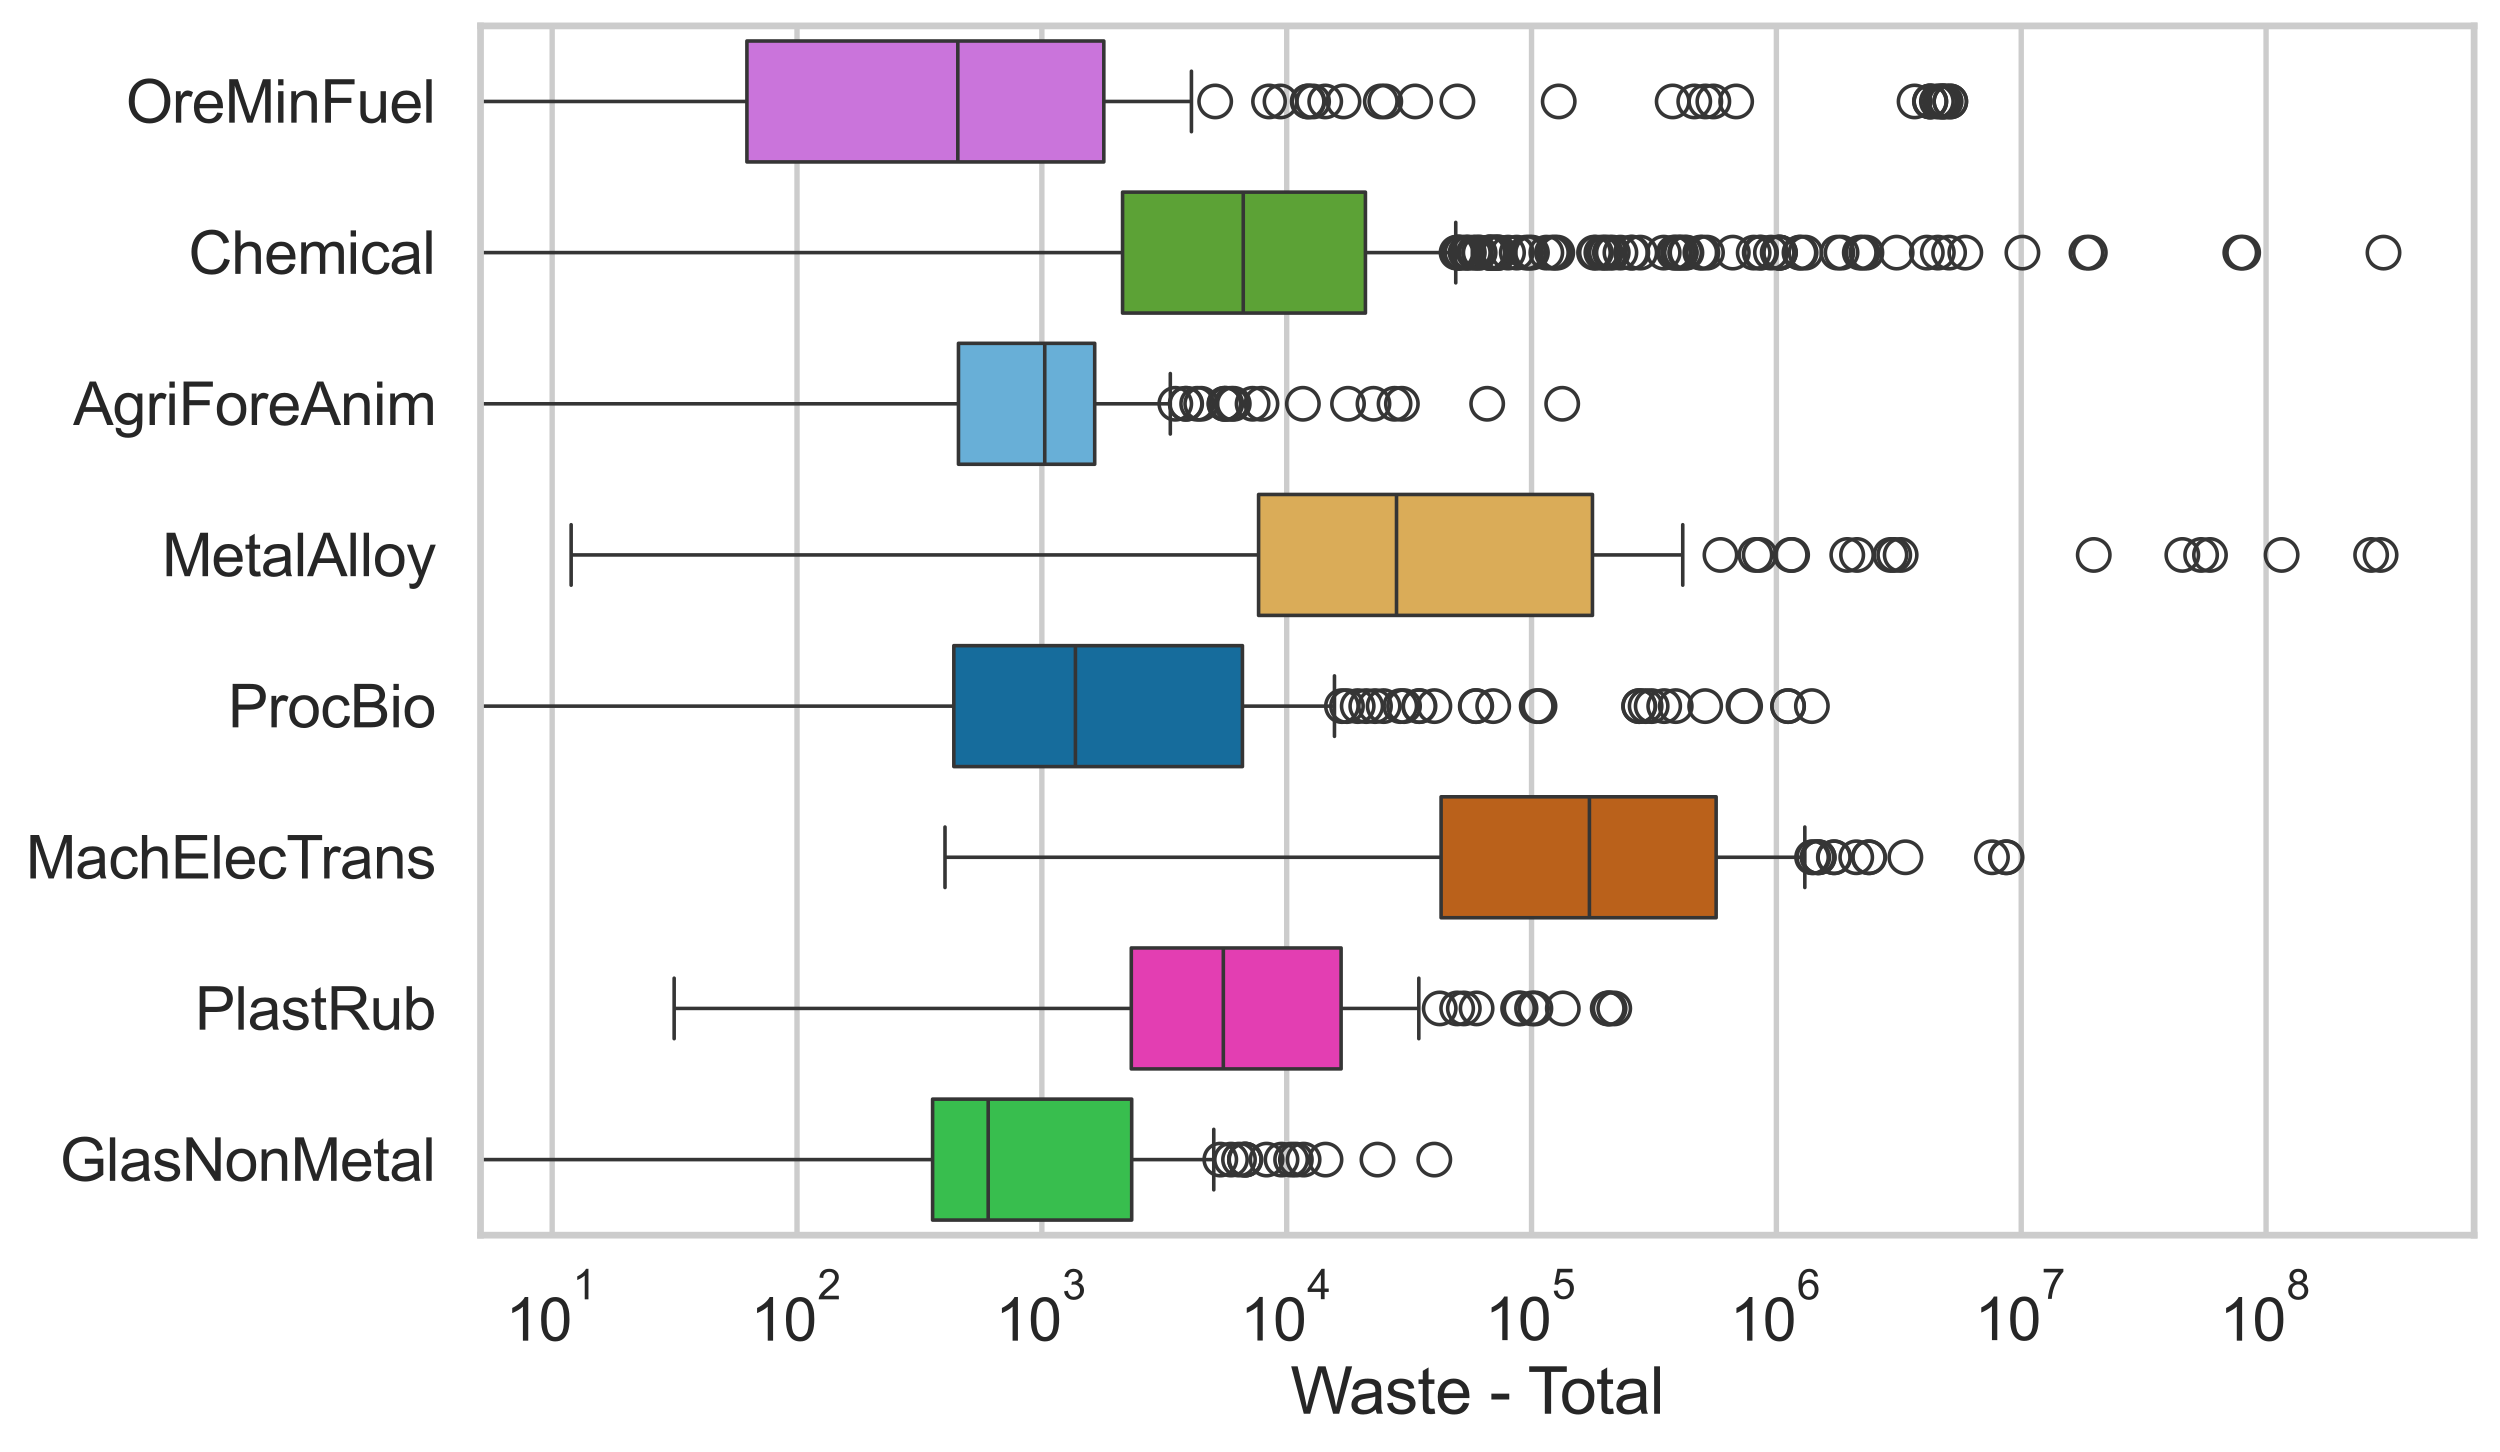 <?xml version="1.0" encoding="utf-8" standalone="no"?>
<!DOCTYPE svg PUBLIC "-//W3C//DTD SVG 1.1//EN"
  "http://www.w3.org/Graphics/SVG/1.1/DTD/svg11.dtd">
<svg xmlns:xlink="http://www.w3.org/1999/xlink" width="695.577pt" height="404.121pt" viewBox="0 0 695.577 404.121" xmlns="http://www.w3.org/2000/svg" version="1.1">
 <defs>
  <style type="text/css">*{stroke-linejoin: round; stroke-linecap: butt}</style>
 </defs>
 <g id="figure_1">
  <g id="patch_1">
   <path d="M 0 404.121 
L 695.577 404.121 
L 695.577 0 
L 0 0 
z
" style="fill: #ffffff"/>
  </g>
  <g id="axes_1">
   <g id="patch_2">
    <path d="M 133.697 343.665 
L 688.377 343.665 
L 688.377 7.2 
L 133.697 7.2 
z
" style="fill: #ffffff"/>
   </g>
   <g id="matplotlib.axis_1">
    <g id="xtick_1">
     <g id="line2d_1">
      <path d="M 153.63 343.665 
L 153.63 7.2 
" clip-path="url(#p68aadcf512)" style="fill: none; stroke: #cccccc; stroke-width: 1.5; stroke-linecap: round"/>
     </g>
     <g id="text_1">
      <!-- $\mathdefault{10^{1}}$ -->
      <g style="fill: #262626" transform="translate(140.678 373.18) scale(0.165 -0.165)">
       <defs>
        <path id="ArialMT-31" d="M 2384 0 
L 1822 0 
L 1822 3584 
Q 1619 3391 1289 3197 
Q 959 3003 697 2906 
L 697 3450 
Q 1169 3672 1522 3987 
Q 1875 4303 2022 4600 
L 2384 4600 
L 2384 0 
z
" transform="scale(0.016)"/>
        <path id="ArialMT-30" d="M 266 2259 
Q 266 3072 433 3567 
Q 600 4063 929 4331 
Q 1259 4600 1759 4600 
Q 2128 4600 2406 4451 
Q 2684 4303 2865 4023 
Q 3047 3744 3150 3342 
Q 3253 2941 3253 2259 
Q 3253 1453 3087 958 
Q 2922 463 2592 192 
Q 2263 -78 1759 -78 
Q 1097 -78 719 397 
Q 266 969 266 2259 
z
M 844 2259 
Q 844 1131 1108 757 
Q 1372 384 1759 384 
Q 2147 384 2411 759 
Q 2675 1134 2675 2259 
Q 2675 3391 2411 3762 
Q 2147 4134 1753 4134 
Q 1366 4134 1134 3806 
Q 844 3388 844 2259 
z
" transform="scale(0.016)"/>
       </defs>
       <use xlink:href="#ArialMT-31" transform="translate(0 0.994)"/>
       <use xlink:href="#ArialMT-30" transform="translate(55.615 0.994)"/>
       <use xlink:href="#ArialMT-31" transform="translate(112.973 70.688) scale(0.7)"/>
      </g>
     </g>
    </g>
    <g id="xtick_2">
     <g id="line2d_2">
      <path d="M 221.753 343.665 
L 221.753 7.2 
" clip-path="url(#p68aadcf512)" style="fill: none; stroke: #cccccc; stroke-width: 1.5; stroke-linecap: round"/>
     </g>
     <g id="text_2">
      <!-- $\mathdefault{10^{2}}$ -->
      <g style="fill: #262626" transform="translate(208.8 373.18) scale(0.165 -0.165)">
       <defs>
        <path id="ArialMT-32" d="M 3222 541 
L 3222 0 
L 194 0 
Q 188 203 259 391 
Q 375 700 629 1000 
Q 884 1300 1366 1694 
Q 2113 2306 2375 2664 
Q 2638 3022 2638 3341 
Q 2638 3675 2398 3904 
Q 2159 4134 1775 4134 
Q 1369 4134 1125 3890 
Q 881 3647 878 3216 
L 300 3275 
Q 359 3922 746 4261 
Q 1134 4600 1788 4600 
Q 2447 4600 2831 4234 
Q 3216 3869 3216 3328 
Q 3216 3053 3103 2787 
Q 2991 2522 2730 2228 
Q 2469 1934 1863 1422 
Q 1356 997 1212 845 
Q 1069 694 975 541 
L 3222 541 
z
" transform="scale(0.016)"/>
       </defs>
       <use xlink:href="#ArialMT-31" transform="translate(0 0.994)"/>
       <use xlink:href="#ArialMT-30" transform="translate(55.615 0.994)"/>
       <use xlink:href="#ArialMT-32" transform="translate(112.973 70.688) scale(0.7)"/>
      </g>
     </g>
    </g>
    <g id="xtick_3">
     <g id="line2d_3">
      <path d="M 289.875 343.665 
L 289.875 7.2 
" clip-path="url(#p68aadcf512)" style="fill: none; stroke: #cccccc; stroke-width: 1.5; stroke-linecap: round"/>
     </g>
     <g id="text_3">
      <!-- $\mathdefault{10^{3}}$ -->
      <g style="fill: #262626" transform="translate(276.923 373.18) scale(0.165 -0.165)">
       <defs>
        <path id="ArialMT-33" d="M 269 1209 
L 831 1284 
Q 928 806 1161 595 
Q 1394 384 1728 384 
Q 2125 384 2398 659 
Q 2672 934 2672 1341 
Q 2672 1728 2419 1979 
Q 2166 2231 1775 2231 
Q 1616 2231 1378 2169 
L 1441 2663 
Q 1497 2656 1531 2656 
Q 1891 2656 2178 2843 
Q 2466 3031 2466 3422 
Q 2466 3731 2256 3934 
Q 2047 4138 1716 4138 
Q 1388 4138 1169 3931 
Q 950 3725 888 3313 
L 325 3413 
Q 428 3978 793 4289 
Q 1159 4600 1703 4600 
Q 2078 4600 2393 4439 
Q 2709 4278 2876 4000 
Q 3044 3722 3044 3409 
Q 3044 3113 2884 2869 
Q 2725 2625 2413 2481 
Q 2819 2388 3044 2092 
Q 3269 1797 3269 1353 
Q 3269 753 2831 336 
Q 2394 -81 1725 -81 
Q 1122 -81 723 278 
Q 325 638 269 1209 
z
" transform="scale(0.016)"/>
       </defs>
       <use xlink:href="#ArialMT-31" transform="translate(0 0.994)"/>
       <use xlink:href="#ArialMT-30" transform="translate(55.615 0.994)"/>
       <use xlink:href="#ArialMT-33" transform="translate(112.973 70.688) scale(0.7)"/>
      </g>
     </g>
    </g>
    <g id="xtick_4">
     <g id="line2d_4">
      <path d="M 357.998 343.665 
L 357.998 7.2 
" clip-path="url(#p68aadcf512)" style="fill: none; stroke: #cccccc; stroke-width: 1.5; stroke-linecap: round"/>
     </g>
     <g id="text_4">
      <!-- $\mathdefault{10^{4}}$ -->
      <g style="fill: #262626" transform="translate(345.045 373.015) scale(0.165 -0.165)">
       <defs>
        <path id="ArialMT-34" d="M 2069 0 
L 2069 1097 
L 81 1097 
L 81 1613 
L 2172 4581 
L 2631 4581 
L 2631 1613 
L 3250 1613 
L 3250 1097 
L 2631 1097 
L 2631 0 
L 2069 0 
z
M 2069 1613 
L 2069 3678 
L 634 1613 
L 2069 1613 
z
" transform="scale(0.016)"/>
       </defs>
       <use xlink:href="#ArialMT-31" transform="translate(0 0.202)"/>
       <use xlink:href="#ArialMT-30" transform="translate(55.615 0.202)"/>
       <use xlink:href="#ArialMT-34" transform="translate(112.973 69.895) scale(0.7)"/>
      </g>
     </g>
    </g>
    <g id="xtick_5">
     <g id="line2d_5">
      <path d="M 426.12 343.665 
L 426.12 7.2 
" clip-path="url(#p68aadcf512)" style="fill: none; stroke: #cccccc; stroke-width: 1.5; stroke-linecap: round"/>
     </g>
     <g id="text_5">
      <!-- $\mathdefault{10^{5}}$ -->
      <g style="fill: #262626" transform="translate(413.168 373.015) scale(0.165 -0.165)">
       <defs>
        <path id="ArialMT-35" d="M 266 1200 
L 856 1250 
Q 922 819 1161 601 
Q 1400 384 1738 384 
Q 2144 384 2425 690 
Q 2706 997 2706 1503 
Q 2706 1984 2436 2262 
Q 2166 2541 1728 2541 
Q 1456 2541 1237 2417 
Q 1019 2294 894 2097 
L 366 2166 
L 809 4519 
L 3088 4519 
L 3088 3981 
L 1259 3981 
L 1013 2750 
Q 1425 3038 1878 3038 
Q 2478 3038 2890 2622 
Q 3303 2206 3303 1553 
Q 3303 931 2941 478 
Q 2500 -78 1738 -78 
Q 1113 -78 717 272 
Q 322 622 266 1200 
z
" transform="scale(0.016)"/>
       </defs>
       <use xlink:href="#ArialMT-31" transform="translate(0 0.88)"/>
       <use xlink:href="#ArialMT-30" transform="translate(55.615 0.88)"/>
       <use xlink:href="#ArialMT-35" transform="translate(112.973 70.573) scale(0.7)"/>
      </g>
     </g>
    </g>
    <g id="xtick_6">
     <g id="line2d_6">
      <path d="M 494.243 343.665 
L 494.243 7.2 
" clip-path="url(#p68aadcf512)" style="fill: none; stroke: #cccccc; stroke-width: 1.5; stroke-linecap: round"/>
     </g>
     <g id="text_6">
      <!-- $\mathdefault{10^{6}}$ -->
      <g style="fill: #262626" transform="translate(481.29 373.18) scale(0.165 -0.165)">
       <defs>
        <path id="ArialMT-36" d="M 3184 3459 
L 2625 3416 
Q 2550 3747 2413 3897 
Q 2184 4138 1850 4138 
Q 1581 4138 1378 3988 
Q 1113 3794 959 3422 
Q 806 3050 800 2363 
Q 1003 2672 1297 2822 
Q 1591 2972 1913 2972 
Q 2475 2972 2870 2558 
Q 3266 2144 3266 1488 
Q 3266 1056 3080 686 
Q 2894 316 2569 119 
Q 2244 -78 1831 -78 
Q 1128 -78 684 439 
Q 241 956 241 2144 
Q 241 3472 731 4075 
Q 1159 4600 1884 4600 
Q 2425 4600 2770 4297 
Q 3116 3994 3184 3459 
z
M 888 1484 
Q 888 1194 1011 928 
Q 1134 663 1356 523 
Q 1578 384 1822 384 
Q 2178 384 2434 671 
Q 2691 959 2691 1453 
Q 2691 1928 2437 2201 
Q 2184 2475 1800 2475 
Q 1419 2475 1153 2201 
Q 888 1928 888 1484 
z
" transform="scale(0.016)"/>
       </defs>
       <use xlink:href="#ArialMT-31" transform="translate(0 0.994)"/>
       <use xlink:href="#ArialMT-30" transform="translate(55.615 0.994)"/>
       <use xlink:href="#ArialMT-36" transform="translate(112.973 70.688) scale(0.7)"/>
      </g>
     </g>
    </g>
    <g id="xtick_7">
     <g id="line2d_7">
      <path d="M 562.365 343.665 
L 562.365 7.2 
" clip-path="url(#p68aadcf512)" style="fill: none; stroke: #cccccc; stroke-width: 1.5; stroke-linecap: round"/>
     </g>
     <g id="text_7">
      <!-- $\mathdefault{10^{7}}$ -->
      <g style="fill: #262626" transform="translate(549.413 373.015) scale(0.165 -0.165)">
       <defs>
        <path id="ArialMT-37" d="M 303 3981 
L 303 4522 
L 3269 4522 
L 3269 4084 
Q 2831 3619 2401 2847 
Q 1972 2075 1738 1259 
Q 1569 684 1522 0 
L 944 0 
Q 953 541 1156 1306 
Q 1359 2072 1739 2783 
Q 2119 3494 2547 3981 
L 303 3981 
z
" transform="scale(0.016)"/>
       </defs>
       <use xlink:href="#ArialMT-31" transform="translate(0 0.847)"/>
       <use xlink:href="#ArialMT-30" transform="translate(55.615 0.847)"/>
       <use xlink:href="#ArialMT-37" transform="translate(112.973 70.541) scale(0.7)"/>
      </g>
     </g>
    </g>
    <g id="xtick_8">
     <g id="line2d_8">
      <path d="M 630.488 343.665 
L 630.488 7.2 
" clip-path="url(#p68aadcf512)" style="fill: none; stroke: #cccccc; stroke-width: 1.5; stroke-linecap: round"/>
     </g>
     <g id="text_8">
      <!-- $\mathdefault{10^{8}}$ -->
      <g style="fill: #262626" transform="translate(617.535 373.18) scale(0.165 -0.165)">
       <defs>
        <path id="ArialMT-38" d="M 1131 2484 
Q 781 2613 612 2850 
Q 444 3088 444 3419 
Q 444 3919 803 4259 
Q 1163 4600 1759 4600 
Q 2359 4600 2725 4251 
Q 3091 3903 3091 3403 
Q 3091 3084 2923 2848 
Q 2756 2613 2416 2484 
Q 2838 2347 3058 2040 
Q 3278 1734 3278 1309 
Q 3278 722 2862 322 
Q 2447 -78 1769 -78 
Q 1091 -78 675 323 
Q 259 725 259 1325 
Q 259 1772 486 2073 
Q 713 2375 1131 2484 
z
M 1019 3438 
Q 1019 3113 1228 2906 
Q 1438 2700 1772 2700 
Q 2097 2700 2305 2904 
Q 2513 3109 2513 3406 
Q 2513 3716 2298 3927 
Q 2084 4138 1766 4138 
Q 1444 4138 1231 3931 
Q 1019 3725 1019 3438 
z
M 838 1322 
Q 838 1081 952 856 
Q 1066 631 1291 507 
Q 1516 384 1775 384 
Q 2178 384 2440 643 
Q 2703 903 2703 1303 
Q 2703 1709 2433 1975 
Q 2163 2241 1756 2241 
Q 1359 2241 1098 1978 
Q 838 1716 838 1322 
z
" transform="scale(0.016)"/>
       </defs>
       <use xlink:href="#ArialMT-31" transform="translate(0 0.994)"/>
       <use xlink:href="#ArialMT-30" transform="translate(55.615 0.994)"/>
       <use xlink:href="#ArialMT-38" transform="translate(112.973 70.688) scale(0.7)"/>
      </g>
     </g>
    </g>
    <g id="xtick_9"/>
    <g id="xtick_10"/>
    <g id="xtick_11"/>
    <g id="xtick_12"/>
    <g id="xtick_13"/>
    <g id="xtick_14"/>
    <g id="xtick_15"/>
    <g id="xtick_16"/>
    <g id="xtick_17"/>
    <g id="xtick_18"/>
    <g id="xtick_19"/>
    <g id="xtick_20"/>
    <g id="xtick_21"/>
    <g id="xtick_22"/>
    <g id="xtick_23"/>
    <g id="xtick_24"/>
    <g id="xtick_25"/>
    <g id="xtick_26"/>
    <g id="xtick_27"/>
    <g id="xtick_28"/>
    <g id="xtick_29"/>
    <g id="xtick_30"/>
    <g id="xtick_31"/>
    <g id="xtick_32"/>
    <g id="xtick_33"/>
    <g id="xtick_34"/>
    <g id="xtick_35"/>
    <g id="xtick_36"/>
    <g id="xtick_37"/>
    <g id="xtick_38"/>
    <g id="xtick_39"/>
    <g id="xtick_40"/>
    <g id="xtick_41"/>
    <g id="xtick_42"/>
    <g id="xtick_43"/>
    <g id="xtick_44"/>
    <g id="xtick_45"/>
    <g id="xtick_46"/>
    <g id="xtick_47"/>
    <g id="xtick_48"/>
    <g id="xtick_49"/>
    <g id="xtick_50"/>
    <g id="xtick_51"/>
    <g id="xtick_52"/>
    <g id="xtick_53"/>
    <g id="xtick_54"/>
    <g id="xtick_55"/>
    <g id="xtick_56"/>
    <g id="xtick_57"/>
    <g id="xtick_58"/>
    <g id="xtick_59"/>
    <g id="xtick_60"/>
    <g id="xtick_61"/>
    <g id="xtick_62"/>
    <g id="xtick_63"/>
    <g id="xtick_64"/>
    <g id="xtick_65"/>
    <g id="xtick_66"/>
    <g id="xtick_67"/>
    <g id="xtick_68"/>
    <g id="xtick_69"/>
    <g id="xtick_70"/>
    <g id="xtick_71"/>
    <g id="xtick_72"/>
    <g id="xtick_73"/>
    <g id="xtick_74"/>
    <g id="text_9">
     <!-- Waste - Total -->
     <g style="fill: #262626" transform="translate(359.024 393.344) scale(0.18 -0.18)">
      <defs>
       <path id="ArialMT-57" d="M 1294 0 
L 78 4581 
L 700 4581 
L 1397 1578 
Q 1509 1106 1591 641 
Q 1766 1375 1797 1488 
L 2669 4581 
L 3400 4581 
L 4056 2263 
Q 4303 1400 4413 641 
Q 4500 1075 4641 1638 
L 5359 4581 
L 5969 4581 
L 4713 0 
L 4128 0 
L 3163 3491 
Q 3041 3928 3019 4028 
Q 2947 3713 2884 3491 
L 1913 0 
L 1294 0 
z
" transform="scale(0.016)"/>
       <path id="ArialMT-61" d="M 2588 409 
Q 2275 144 1986 34 
Q 1697 -75 1366 -75 
Q 819 -75 525 192 
Q 231 459 231 875 
Q 231 1119 342 1320 
Q 453 1522 633 1644 
Q 813 1766 1038 1828 
Q 1203 1872 1538 1913 
Q 2219 1994 2541 2106 
Q 2544 2222 2544 2253 
Q 2544 2597 2384 2738 
Q 2169 2928 1744 2928 
Q 1347 2928 1158 2789 
Q 969 2650 878 2297 
L 328 2372 
Q 403 2725 575 2942 
Q 747 3159 1072 3276 
Q 1397 3394 1825 3394 
Q 2250 3394 2515 3294 
Q 2781 3194 2906 3042 
Q 3031 2891 3081 2659 
Q 3109 2516 3109 2141 
L 3109 1391 
Q 3109 606 3145 398 
Q 3181 191 3288 0 
L 2700 0 
Q 2613 175 2588 409 
z
M 2541 1666 
Q 2234 1541 1622 1453 
Q 1275 1403 1131 1340 
Q 988 1278 909 1158 
Q 831 1038 831 891 
Q 831 666 1001 516 
Q 1172 366 1500 366 
Q 1825 366 2078 508 
Q 2331 650 2450 897 
Q 2541 1088 2541 1459 
L 2541 1666 
z
" transform="scale(0.016)"/>
       <path id="ArialMT-73" d="M 197 991 
L 753 1078 
Q 800 744 1014 566 
Q 1228 388 1613 388 
Q 2000 388 2187 545 
Q 2375 703 2375 916 
Q 2375 1106 2209 1216 
Q 2094 1291 1634 1406 
Q 1016 1563 777 1677 
Q 538 1791 414 1992 
Q 291 2194 291 2438 
Q 291 2659 392 2848 
Q 494 3038 669 3163 
Q 800 3259 1026 3326 
Q 1253 3394 1513 3394 
Q 1903 3394 2198 3281 
Q 2494 3169 2634 2976 
Q 2775 2784 2828 2463 
L 2278 2388 
Q 2241 2644 2061 2787 
Q 1881 2931 1553 2931 
Q 1166 2931 1000 2803 
Q 834 2675 834 2503 
Q 834 2394 903 2306 
Q 972 2216 1119 2156 
Q 1203 2125 1616 2013 
Q 2213 1853 2448 1751 
Q 2684 1650 2818 1456 
Q 2953 1263 2953 975 
Q 2953 694 2789 445 
Q 2625 197 2315 61 
Q 2006 -75 1616 -75 
Q 969 -75 630 194 
Q 291 463 197 991 
z
" transform="scale(0.016)"/>
       <path id="ArialMT-74" d="M 1650 503 
L 1731 6 
Q 1494 -44 1306 -44 
Q 1000 -44 831 53 
Q 663 150 594 308 
Q 525 466 525 972 
L 525 2881 
L 113 2881 
L 113 3319 
L 525 3319 
L 525 4141 
L 1084 4478 
L 1084 3319 
L 1650 3319 
L 1650 2881 
L 1084 2881 
L 1084 941 
Q 1084 700 1114 631 
Q 1144 563 1211 522 
Q 1278 481 1403 481 
Q 1497 481 1650 503 
z
" transform="scale(0.016)"/>
       <path id="ArialMT-65" d="M 2694 1069 
L 3275 997 
Q 3138 488 2766 206 
Q 2394 -75 1816 -75 
Q 1088 -75 661 373 
Q 234 822 234 1631 
Q 234 2469 665 2931 
Q 1097 3394 1784 3394 
Q 2450 3394 2872 2941 
Q 3294 2488 3294 1666 
Q 3294 1616 3291 1516 
L 816 1516 
Q 847 969 1125 678 
Q 1403 388 1819 388 
Q 2128 388 2347 550 
Q 2566 713 2694 1069 
z
M 847 1978 
L 2700 1978 
Q 2663 2397 2488 2606 
Q 2219 2931 1791 2931 
Q 1403 2931 1139 2672 
Q 875 2413 847 1978 
z
" transform="scale(0.016)"/>
       <path id="ArialMT-20" transform="scale(0.016)"/>
       <path id="ArialMT-2d" d="M 203 1375 
L 203 1941 
L 1931 1941 
L 1931 1375 
L 203 1375 
z
" transform="scale(0.016)"/>
       <path id="ArialMT-54" d="M 1659 0 
L 1659 4041 
L 150 4041 
L 150 4581 
L 3781 4581 
L 3781 4041 
L 2266 4041 
L 2266 0 
L 1659 0 
z
" transform="scale(0.016)"/>
       <path id="ArialMT-6f" d="M 213 1659 
Q 213 2581 725 3025 
Q 1153 3394 1769 3394 
Q 2453 3394 2887 2945 
Q 3322 2497 3322 1706 
Q 3322 1066 3130 698 
Q 2938 331 2570 128 
Q 2203 -75 1769 -75 
Q 1072 -75 642 372 
Q 213 819 213 1659 
z
M 791 1659 
Q 791 1022 1069 705 
Q 1347 388 1769 388 
Q 2188 388 2466 706 
Q 2744 1025 2744 1678 
Q 2744 2294 2464 2611 
Q 2184 2928 1769 2928 
Q 1347 2928 1069 2612 
Q 791 2297 791 1659 
z
" transform="scale(0.016)"/>
       <path id="ArialMT-6c" d="M 409 0 
L 409 4581 
L 972 4581 
L 972 0 
L 409 0 
z
" transform="scale(0.016)"/>
      </defs>
      <use xlink:href="#ArialMT-57"/>
      <use xlink:href="#ArialMT-61" transform="translate(90.635 0)"/>
      <use xlink:href="#ArialMT-73" transform="translate(146.25 0)"/>
      <use xlink:href="#ArialMT-74" transform="translate(196.25 0)"/>
      <use xlink:href="#ArialMT-65" transform="translate(224.033 0)"/>
      <use xlink:href="#ArialMT-20" transform="translate(279.648 0)"/>
      <use xlink:href="#ArialMT-2d" transform="translate(307.432 0)"/>
      <use xlink:href="#ArialMT-20" transform="translate(340.732 0)"/>
      <use xlink:href="#ArialMT-54" transform="translate(366.766 0)"/>
      <use xlink:href="#ArialMT-6f" transform="translate(416.725 0)"/>
      <use xlink:href="#ArialMT-74" transform="translate(472.34 0)"/>
      <use xlink:href="#ArialMT-61" transform="translate(500.123 0)"/>
      <use xlink:href="#ArialMT-6c" transform="translate(555.738 0)"/>
     </g>
    </g>
   </g>
   <g id="matplotlib.axis_2">
    <g id="ytick_1">
     <g id="text_10">
      <!-- OreMinFuel -->
      <g style="fill: #262626" transform="translate(35.013 34.134) scale(0.165 -0.165)">
       <defs>
        <path id="ArialMT-4f" d="M 309 2231 
Q 309 3372 921 4017 
Q 1534 4663 2503 4663 
Q 3138 4663 3647 4359 
Q 4156 4056 4423 3514 
Q 4691 2972 4691 2284 
Q 4691 1588 4409 1038 
Q 4128 488 3612 205 
Q 3097 -78 2500 -78 
Q 1853 -78 1343 234 
Q 834 547 571 1087 
Q 309 1628 309 2231 
z
M 934 2222 
Q 934 1394 1379 917 
Q 1825 441 2497 441 
Q 3181 441 3623 922 
Q 4066 1403 4066 2288 
Q 4066 2847 3877 3264 
Q 3688 3681 3323 3911 
Q 2959 4141 2506 4141 
Q 1863 4141 1398 3698 
Q 934 3256 934 2222 
z
" transform="scale(0.016)"/>
        <path id="ArialMT-72" d="M 416 0 
L 416 3319 
L 922 3319 
L 922 2816 
Q 1116 3169 1280 3281 
Q 1444 3394 1641 3394 
Q 1925 3394 2219 3213 
L 2025 2691 
Q 1819 2813 1613 2813 
Q 1428 2813 1281 2702 
Q 1134 2591 1072 2394 
Q 978 2094 978 1738 
L 978 0 
L 416 0 
z
" transform="scale(0.016)"/>
        <path id="ArialMT-4d" d="M 475 0 
L 475 4581 
L 1388 4581 
L 2472 1338 
Q 2622 884 2691 659 
Q 2769 909 2934 1394 
L 4031 4581 
L 4847 4581 
L 4847 0 
L 4263 0 
L 4263 3834 
L 2931 0 
L 2384 0 
L 1059 3900 
L 1059 0 
L 475 0 
z
" transform="scale(0.016)"/>
        <path id="ArialMT-69" d="M 425 3934 
L 425 4581 
L 988 4581 
L 988 3934 
L 425 3934 
z
M 425 0 
L 425 3319 
L 988 3319 
L 988 0 
L 425 0 
z
" transform="scale(0.016)"/>
        <path id="ArialMT-6e" d="M 422 0 
L 422 3319 
L 928 3319 
L 928 2847 
Q 1294 3394 1984 3394 
Q 2284 3394 2536 3286 
Q 2788 3178 2913 3003 
Q 3038 2828 3088 2588 
Q 3119 2431 3119 2041 
L 3119 0 
L 2556 0 
L 2556 2019 
Q 2556 2363 2490 2533 
Q 2425 2703 2258 2804 
Q 2091 2906 1866 2906 
Q 1506 2906 1245 2678 
Q 984 2450 984 1813 
L 984 0 
L 422 0 
z
" transform="scale(0.016)"/>
        <path id="ArialMT-46" d="M 525 0 
L 525 4581 
L 3616 4581 
L 3616 4041 
L 1131 4041 
L 1131 2622 
L 3281 2622 
L 3281 2081 
L 1131 2081 
L 1131 0 
L 525 0 
z
" transform="scale(0.016)"/>
        <path id="ArialMT-75" d="M 2597 0 
L 2597 488 
Q 2209 -75 1544 -75 
Q 1250 -75 995 37 
Q 741 150 617 320 
Q 494 491 444 738 
Q 409 903 409 1263 
L 409 3319 
L 972 3319 
L 972 1478 
Q 972 1038 1006 884 
Q 1059 663 1231 536 
Q 1403 409 1656 409 
Q 1909 409 2131 539 
Q 2353 669 2445 892 
Q 2538 1116 2538 1541 
L 2538 3319 
L 3100 3319 
L 3100 0 
L 2597 0 
z
" transform="scale(0.016)"/>
       </defs>
       <use xlink:href="#ArialMT-4f"/>
       <use xlink:href="#ArialMT-72" transform="translate(77.783 0)"/>
       <use xlink:href="#ArialMT-65" transform="translate(111.084 0)"/>
       <use xlink:href="#ArialMT-4d" transform="translate(166.699 0)"/>
       <use xlink:href="#ArialMT-69" transform="translate(250 0)"/>
       <use xlink:href="#ArialMT-6e" transform="translate(272.217 0)"/>
       <use xlink:href="#ArialMT-46" transform="translate(327.832 0)"/>
       <use xlink:href="#ArialMT-75" transform="translate(388.916 0)"/>
       <use xlink:href="#ArialMT-65" transform="translate(444.531 0)"/>
       <use xlink:href="#ArialMT-6c" transform="translate(500.146 0)"/>
      </g>
     </g>
    </g>
    <g id="ytick_2">
     <g id="text_11">
      <!-- Chemical -->
      <g style="fill: #262626" transform="translate(52.428 76.192) scale(0.165 -0.165)">
       <defs>
        <path id="ArialMT-43" d="M 3763 1606 
L 4369 1453 
Q 4178 706 3683 314 
Q 3188 -78 2472 -78 
Q 1731 -78 1267 223 
Q 803 525 561 1097 
Q 319 1669 319 2325 
Q 319 3041 592 3573 
Q 866 4106 1370 4382 
Q 1875 4659 2481 4659 
Q 3169 4659 3637 4309 
Q 4106 3959 4291 3325 
L 3694 3184 
Q 3534 3684 3231 3912 
Q 2928 4141 2469 4141 
Q 1941 4141 1586 3887 
Q 1231 3634 1087 3207 
Q 944 2781 944 2328 
Q 944 1744 1114 1308 
Q 1284 872 1643 656 
Q 2003 441 2422 441 
Q 2931 441 3284 734 
Q 3638 1028 3763 1606 
z
" transform="scale(0.016)"/>
        <path id="ArialMT-68" d="M 422 0 
L 422 4581 
L 984 4581 
L 984 2938 
Q 1378 3394 1978 3394 
Q 2347 3394 2619 3248 
Q 2891 3103 3008 2847 
Q 3125 2591 3125 2103 
L 3125 0 
L 2563 0 
L 2563 2103 
Q 2563 2525 2380 2717 
Q 2197 2909 1863 2909 
Q 1613 2909 1392 2779 
Q 1172 2650 1078 2428 
Q 984 2206 984 1816 
L 984 0 
L 422 0 
z
" transform="scale(0.016)"/>
        <path id="ArialMT-6d" d="M 422 0 
L 422 3319 
L 925 3319 
L 925 2853 
Q 1081 3097 1340 3245 
Q 1600 3394 1931 3394 
Q 2300 3394 2536 3241 
Q 2772 3088 2869 2813 
Q 3263 3394 3894 3394 
Q 4388 3394 4653 3120 
Q 4919 2847 4919 2278 
L 4919 0 
L 4359 0 
L 4359 2091 
Q 4359 2428 4304 2576 
Q 4250 2725 4106 2815 
Q 3963 2906 3769 2906 
Q 3419 2906 3187 2673 
Q 2956 2441 2956 1928 
L 2956 0 
L 2394 0 
L 2394 2156 
Q 2394 2531 2256 2718 
Q 2119 2906 1806 2906 
Q 1569 2906 1367 2781 
Q 1166 2656 1075 2415 
Q 984 2175 984 1722 
L 984 0 
L 422 0 
z
" transform="scale(0.016)"/>
        <path id="ArialMT-63" d="M 2588 1216 
L 3141 1144 
Q 3050 572 2676 248 
Q 2303 -75 1759 -75 
Q 1078 -75 664 370 
Q 250 816 250 1647 
Q 250 2184 428 2587 
Q 606 2991 970 3192 
Q 1334 3394 1763 3394 
Q 2303 3394 2647 3120 
Q 2991 2847 3088 2344 
L 2541 2259 
Q 2463 2594 2264 2762 
Q 2066 2931 1784 2931 
Q 1359 2931 1093 2626 
Q 828 2322 828 1663 
Q 828 994 1084 691 
Q 1341 388 1753 388 
Q 2084 388 2306 591 
Q 2528 794 2588 1216 
z
" transform="scale(0.016)"/>
       </defs>
       <use xlink:href="#ArialMT-43"/>
       <use xlink:href="#ArialMT-68" transform="translate(72.217 0)"/>
       <use xlink:href="#ArialMT-65" transform="translate(127.832 0)"/>
       <use xlink:href="#ArialMT-6d" transform="translate(183.447 0)"/>
       <use xlink:href="#ArialMT-69" transform="translate(266.748 0)"/>
       <use xlink:href="#ArialMT-63" transform="translate(288.965 0)"/>
       <use xlink:href="#ArialMT-61" transform="translate(338.965 0)"/>
       <use xlink:href="#ArialMT-6c" transform="translate(394.58 0)"/>
      </g>
     </g>
    </g>
    <g id="ytick_3">
     <g id="text_12">
      <!-- AgriForeAnim -->
      <g style="fill: #262626" transform="translate(20.341 118.25) scale(0.165 -0.165)">
       <defs>
        <path id="ArialMT-41" d="M -9 0 
L 1750 4581 
L 2403 4581 
L 4278 0 
L 3588 0 
L 3053 1388 
L 1138 1388 
L 634 0 
L -9 0 
z
M 1313 1881 
L 2866 1881 
L 2388 3150 
Q 2169 3728 2063 4100 
Q 1975 3659 1816 3225 
L 1313 1881 
z
" transform="scale(0.016)"/>
        <path id="ArialMT-67" d="M 319 -275 
L 866 -356 
Q 900 -609 1056 -725 
Q 1266 -881 1628 -881 
Q 2019 -881 2231 -725 
Q 2444 -569 2519 -288 
Q 2563 -116 2559 434 
Q 2191 0 1641 0 
Q 956 0 581 494 
Q 206 988 206 1678 
Q 206 2153 378 2554 
Q 550 2956 876 3175 
Q 1203 3394 1644 3394 
Q 2231 3394 2613 2919 
L 2613 3319 
L 3131 3319 
L 3131 450 
Q 3131 -325 2973 -648 
Q 2816 -972 2473 -1159 
Q 2131 -1347 1631 -1347 
Q 1038 -1347 672 -1080 
Q 306 -813 319 -275 
z
M 784 1719 
Q 784 1066 1043 766 
Q 1303 466 1694 466 
Q 2081 466 2343 764 
Q 2606 1063 2606 1700 
Q 2606 2309 2336 2618 
Q 2066 2928 1684 2928 
Q 1309 2928 1046 2623 
Q 784 2319 784 1719 
z
" transform="scale(0.016)"/>
       </defs>
       <use xlink:href="#ArialMT-41"/>
       <use xlink:href="#ArialMT-67" transform="translate(66.699 0)"/>
       <use xlink:href="#ArialMT-72" transform="translate(122.314 0)"/>
       <use xlink:href="#ArialMT-69" transform="translate(155.615 0)"/>
       <use xlink:href="#ArialMT-46" transform="translate(177.832 0)"/>
       <use xlink:href="#ArialMT-6f" transform="translate(238.916 0)"/>
       <use xlink:href="#ArialMT-72" transform="translate(294.531 0)"/>
       <use xlink:href="#ArialMT-65" transform="translate(327.832 0)"/>
       <use xlink:href="#ArialMT-41" transform="translate(383.447 0)"/>
       <use xlink:href="#ArialMT-6e" transform="translate(450.146 0)"/>
       <use xlink:href="#ArialMT-69" transform="translate(505.762 0)"/>
       <use xlink:href="#ArialMT-6d" transform="translate(527.979 0)"/>
      </g>
     </g>
    </g>
    <g id="ytick_4">
     <g id="text_13">
      <!-- MetalAlloy -->
      <g style="fill: #262626" transform="translate(45.088 160.308) scale(0.165 -0.165)">
       <defs>
        <path id="ArialMT-79" d="M 397 -1278 
L 334 -750 
Q 519 -800 656 -800 
Q 844 -800 956 -737 
Q 1069 -675 1141 -563 
Q 1194 -478 1313 -144 
Q 1328 -97 1363 -6 
L 103 3319 
L 709 3319 
L 1400 1397 
Q 1534 1031 1641 628 
Q 1738 1016 1872 1384 
L 2581 3319 
L 3144 3319 
L 1881 -56 
Q 1678 -603 1566 -809 
Q 1416 -1088 1222 -1217 
Q 1028 -1347 759 -1347 
Q 597 -1347 397 -1278 
z
" transform="scale(0.016)"/>
       </defs>
       <use xlink:href="#ArialMT-4d"/>
       <use xlink:href="#ArialMT-65" transform="translate(83.301 0)"/>
       <use xlink:href="#ArialMT-74" transform="translate(138.916 0)"/>
       <use xlink:href="#ArialMT-61" transform="translate(166.699 0)"/>
       <use xlink:href="#ArialMT-6c" transform="translate(222.314 0)"/>
       <use xlink:href="#ArialMT-41" transform="translate(244.531 0)"/>
       <use xlink:href="#ArialMT-6c" transform="translate(311.23 0)"/>
       <use xlink:href="#ArialMT-6c" transform="translate(333.447 0)"/>
       <use xlink:href="#ArialMT-6f" transform="translate(355.664 0)"/>
       <use xlink:href="#ArialMT-79" transform="translate(411.279 0)"/>
      </g>
     </g>
    </g>
    <g id="ytick_5">
     <g id="text_14">
      <!-- ProcBio -->
      <g style="fill: #262626" transform="translate(63.424 202.366) scale(0.165 -0.165)">
       <defs>
        <path id="ArialMT-50" d="M 494 0 
L 494 4581 
L 2222 4581 
Q 2678 4581 2919 4538 
Q 3256 4481 3484 4323 
Q 3713 4166 3852 3881 
Q 3991 3597 3991 3256 
Q 3991 2672 3619 2267 
Q 3247 1863 2275 1863 
L 1100 1863 
L 1100 0 
L 494 0 
z
M 1100 2403 
L 2284 2403 
Q 2872 2403 3119 2622 
Q 3366 2841 3366 3238 
Q 3366 3525 3220 3729 
Q 3075 3934 2838 4000 
Q 2684 4041 2272 4041 
L 1100 4041 
L 1100 2403 
z
" transform="scale(0.016)"/>
        <path id="ArialMT-42" d="M 469 0 
L 469 4581 
L 2188 4581 
Q 2713 4581 3030 4442 
Q 3347 4303 3526 4014 
Q 3706 3725 3706 3409 
Q 3706 3116 3547 2856 
Q 3388 2597 3066 2438 
Q 3481 2316 3704 2022 
Q 3928 1728 3928 1328 
Q 3928 1006 3792 729 
Q 3656 453 3456 303 
Q 3256 153 2954 76 
Q 2653 0 2216 0 
L 469 0 
z
M 1075 2656 
L 2066 2656 
Q 2469 2656 2644 2709 
Q 2875 2778 2992 2937 
Q 3109 3097 3109 3338 
Q 3109 3566 3000 3739 
Q 2891 3913 2687 3977 
Q 2484 4041 1991 4041 
L 1075 4041 
L 1075 2656 
z
M 1075 541 
L 2216 541 
Q 2509 541 2628 563 
Q 2838 600 2978 687 
Q 3119 775 3209 942 
Q 3300 1109 3300 1328 
Q 3300 1584 3169 1773 
Q 3038 1963 2805 2039 
Q 2572 2116 2134 2116 
L 1075 2116 
L 1075 541 
z
" transform="scale(0.016)"/>
       </defs>
       <use xlink:href="#ArialMT-50"/>
       <use xlink:href="#ArialMT-72" transform="translate(66.699 0)"/>
       <use xlink:href="#ArialMT-6f" transform="translate(100 0)"/>
       <use xlink:href="#ArialMT-63" transform="translate(155.615 0)"/>
       <use xlink:href="#ArialMT-42" transform="translate(205.615 0)"/>
       <use xlink:href="#ArialMT-69" transform="translate(272.314 0)"/>
       <use xlink:href="#ArialMT-6f" transform="translate(294.531 0)"/>
      </g>
     </g>
    </g>
    <g id="ytick_6">
     <g id="text_15">
      <!-- MachElecTrans -->
      <g style="fill: #262626" transform="translate(7.2 244.425) scale(0.165 -0.165)">
       <defs>
        <path id="ArialMT-45" d="M 506 0 
L 506 4581 
L 3819 4581 
L 3819 4041 
L 1113 4041 
L 1113 2638 
L 3647 2638 
L 3647 2100 
L 1113 2100 
L 1113 541 
L 3925 541 
L 3925 0 
L 506 0 
z
" transform="scale(0.016)"/>
       </defs>
       <use xlink:href="#ArialMT-4d"/>
       <use xlink:href="#ArialMT-61" transform="translate(83.301 0)"/>
       <use xlink:href="#ArialMT-63" transform="translate(138.916 0)"/>
       <use xlink:href="#ArialMT-68" transform="translate(188.916 0)"/>
       <use xlink:href="#ArialMT-45" transform="translate(244.531 0)"/>
       <use xlink:href="#ArialMT-6c" transform="translate(311.23 0)"/>
       <use xlink:href="#ArialMT-65" transform="translate(333.447 0)"/>
       <use xlink:href="#ArialMT-63" transform="translate(389.062 0)"/>
       <use xlink:href="#ArialMT-54" transform="translate(439.062 0)"/>
       <use xlink:href="#ArialMT-72" transform="translate(496.396 0)"/>
       <use xlink:href="#ArialMT-61" transform="translate(529.697 0)"/>
       <use xlink:href="#ArialMT-6e" transform="translate(585.312 0)"/>
       <use xlink:href="#ArialMT-73" transform="translate(640.928 0)"/>
      </g>
     </g>
    </g>
    <g id="ytick_7">
     <g id="text_16">
      <!-- PlastRub -->
      <g style="fill: #262626" transform="translate(54.248 286.483) scale(0.165 -0.165)">
       <defs>
        <path id="ArialMT-52" d="M 503 0 
L 503 4581 
L 2534 4581 
Q 3147 4581 3465 4457 
Q 3784 4334 3975 4021 
Q 4166 3709 4166 3331 
Q 4166 2844 3850 2509 
Q 3534 2175 2875 2084 
Q 3116 1969 3241 1856 
Q 3506 1613 3744 1247 
L 4541 0 
L 3778 0 
L 3172 953 
Q 2906 1366 2734 1584 
Q 2563 1803 2427 1890 
Q 2291 1978 2150 2013 
Q 2047 2034 1813 2034 
L 1109 2034 
L 1109 0 
L 503 0 
z
M 1109 2559 
L 2413 2559 
Q 2828 2559 3062 2645 
Q 3297 2731 3419 2920 
Q 3541 3109 3541 3331 
Q 3541 3656 3305 3865 
Q 3069 4075 2559 4075 
L 1109 4075 
L 1109 2559 
z
" transform="scale(0.016)"/>
        <path id="ArialMT-62" d="M 941 0 
L 419 0 
L 419 4581 
L 981 4581 
L 981 2947 
Q 1338 3394 1891 3394 
Q 2197 3394 2470 3270 
Q 2744 3147 2920 2923 
Q 3097 2700 3197 2384 
Q 3297 2069 3297 1709 
Q 3297 856 2875 390 
Q 2453 -75 1863 -75 
Q 1275 -75 941 416 
L 941 0 
z
M 934 1684 
Q 934 1088 1097 822 
Q 1363 388 1816 388 
Q 2184 388 2453 708 
Q 2722 1028 2722 1663 
Q 2722 2313 2464 2622 
Q 2206 2931 1841 2931 
Q 1472 2931 1203 2611 
Q 934 2291 934 1684 
z
" transform="scale(0.016)"/>
       </defs>
       <use xlink:href="#ArialMT-50"/>
       <use xlink:href="#ArialMT-6c" transform="translate(66.699 0)"/>
       <use xlink:href="#ArialMT-61" transform="translate(88.916 0)"/>
       <use xlink:href="#ArialMT-73" transform="translate(144.531 0)"/>
       <use xlink:href="#ArialMT-74" transform="translate(194.531 0)"/>
       <use xlink:href="#ArialMT-52" transform="translate(222.314 0)"/>
       <use xlink:href="#ArialMT-75" transform="translate(294.531 0)"/>
       <use xlink:href="#ArialMT-62" transform="translate(350.146 0)"/>
      </g>
     </g>
    </g>
    <g id="ytick_8">
     <g id="text_17">
      <!-- GlasNonMetal -->
      <g style="fill: #262626" transform="translate(16.659 328.541) scale(0.165 -0.165)">
       <defs>
        <path id="ArialMT-47" d="M 2638 1797 
L 2638 2334 
L 4578 2338 
L 4578 638 
Q 4131 281 3656 101 
Q 3181 -78 2681 -78 
Q 2006 -78 1454 211 
Q 903 500 622 1047 
Q 341 1594 341 2269 
Q 341 2938 620 3517 
Q 900 4097 1425 4378 
Q 1950 4659 2634 4659 
Q 3131 4659 3532 4498 
Q 3934 4338 4162 4050 
Q 4391 3763 4509 3300 
L 3963 3150 
Q 3859 3500 3706 3700 
Q 3553 3900 3268 4020 
Q 2984 4141 2638 4141 
Q 2222 4141 1919 4014 
Q 1616 3888 1430 3681 
Q 1244 3475 1141 3228 
Q 966 2803 966 2306 
Q 966 1694 1177 1281 
Q 1388 869 1791 669 
Q 2194 469 2647 469 
Q 3041 469 3416 620 
Q 3791 772 3984 944 
L 3984 1797 
L 2638 1797 
z
" transform="scale(0.016)"/>
        <path id="ArialMT-4e" d="M 488 0 
L 488 4581 
L 1109 4581 
L 3516 984 
L 3516 4581 
L 4097 4581 
L 4097 0 
L 3475 0 
L 1069 3600 
L 1069 0 
L 488 0 
z
" transform="scale(0.016)"/>
       </defs>
       <use xlink:href="#ArialMT-47"/>
       <use xlink:href="#ArialMT-6c" transform="translate(77.783 0)"/>
       <use xlink:href="#ArialMT-61" transform="translate(100 0)"/>
       <use xlink:href="#ArialMT-73" transform="translate(155.615 0)"/>
       <use xlink:href="#ArialMT-4e" transform="translate(205.615 0)"/>
       <use xlink:href="#ArialMT-6f" transform="translate(277.832 0)"/>
       <use xlink:href="#ArialMT-6e" transform="translate(333.447 0)"/>
       <use xlink:href="#ArialMT-4d" transform="translate(389.062 0)"/>
       <use xlink:href="#ArialMT-65" transform="translate(472.363 0)"/>
       <use xlink:href="#ArialMT-74" transform="translate(527.979 0)"/>
       <use xlink:href="#ArialMT-61" transform="translate(555.762 0)"/>
       <use xlink:href="#ArialMT-6c" transform="translate(611.377 0)"/>
      </g>
     </g>
    </g>
   </g>
   <g id="patch_3">
    <path d="M 207.815 11.406 
L 207.815 45.052 
L 307.116 45.052 
L 307.116 11.406 
L 207.815 11.406 
z
" clip-path="url(#p68aadcf512)" style="fill: #ca74db; stroke: #353535; stroke-linejoin: miter"/>
   </g>
   <g id="line2d_9">
    <path d="M 207.815 28.229 
L -1 28.229 
" clip-path="url(#p68aadcf512)" style="fill: none; stroke: #353535"/>
   </g>
   <g id="line2d_10">
    <path d="M 307.116 28.229 
L 331.494 28.229 
" clip-path="url(#p68aadcf512)" style="fill: none; stroke: #353535"/>
   </g>
   <g id="line2d_11">
    <path clip-path="url(#p68aadcf512)" style="fill: none; stroke: #353535; stroke-linecap: round"/>
   </g>
   <g id="line2d_12">
    <path d="M 331.494 19.817 
L 331.494 36.641 
" clip-path="url(#p68aadcf512)" style="fill: none; stroke: #353535; stroke-linecap: round"/>
   </g>
   <g id="line2d_13">
    <defs>
     <path id="m4e7dafa465" d="M 0 4.5 
C 1.193 4.5 2.338 4.026 3.182 3.182 
C 4.026 2.338 4.5 1.193 4.5 0 
C 4.5 -1.193 4.026 -2.338 3.182 -3.182 
C 2.338 -4.026 1.193 -4.5 0 -4.5 
C -1.193 -4.5 -2.338 -4.026 -3.182 -3.182 
C -4.026 -2.338 -4.5 -1.193 -4.5 0 
C -4.5 1.193 -4.026 2.338 -3.182 3.182 
C -2.338 4.026 -1.193 4.5 0 4.5 
z
" style="stroke: #353535"/>
    </defs>
    <g clip-path="url(#p68aadcf512)">
     <use xlink:href="#m4e7dafa465" x="356.276" y="28.229" style="fill-opacity: 0; stroke: #353535"/>
     <use xlink:href="#m4e7dafa465" x="537.082" y="28.229" style="fill-opacity: 0; stroke: #353535"/>
     <use xlink:href="#m4e7dafa465" x="538.902" y="28.229" style="fill-opacity: 0; stroke: #353535"/>
     <use xlink:href="#m4e7dafa465" x="540.422" y="28.229" style="fill-opacity: 0; stroke: #353535"/>
     <use xlink:href="#m4e7dafa465" x="364.04" y="28.229" style="fill-opacity: 0; stroke: #353535"/>
     <use xlink:href="#m4e7dafa465" x="365.346" y="28.229" style="fill-opacity: 0; stroke: #353535"/>
     <use xlink:href="#m4e7dafa465" x="368.717" y="28.229" style="fill-opacity: 0; stroke: #353535"/>
     <use xlink:href="#m4e7dafa465" x="532.692" y="28.229" style="fill-opacity: 0; stroke: #353535"/>
     <use xlink:href="#m4e7dafa465" x="540.429" y="28.229" style="fill-opacity: 0; stroke: #353535"/>
     <use xlink:href="#m4e7dafa465" x="385.43" y="28.229" style="fill-opacity: 0; stroke: #353535"/>
     <use xlink:href="#m4e7dafa465" x="483.048" y="28.229" style="fill-opacity: 0; stroke: #353535"/>
     <use xlink:href="#m4e7dafa465" x="474.475" y="28.229" style="fill-opacity: 0; stroke: #353535"/>
     <use xlink:href="#m4e7dafa465" x="539.72" y="28.229" style="fill-opacity: 0; stroke: #353535"/>
     <use xlink:href="#m4e7dafa465" x="363.831" y="28.229" style="fill-opacity: 0; stroke: #353535"/>
     <use xlink:href="#m4e7dafa465" x="393.732" y="28.229" style="fill-opacity: 0; stroke: #353535"/>
     <use xlink:href="#m4e7dafa465" x="542.631" y="28.229" style="fill-opacity: 0; stroke: #353535"/>
     <use xlink:href="#m4e7dafa465" x="353.082" y="28.229" style="fill-opacity: 0; stroke: #353535"/>
     <use xlink:href="#m4e7dafa465" x="542.639" y="28.229" style="fill-opacity: 0; stroke: #353535"/>
     <use xlink:href="#m4e7dafa465" x="476.709" y="28.229" style="fill-opacity: 0; stroke: #353535"/>
     <use xlink:href="#m4e7dafa465" x="338.1" y="28.229" style="fill-opacity: 0; stroke: #353535"/>
     <use xlink:href="#m4e7dafa465" x="433.683" y="28.229" style="fill-opacity: 0; stroke: #353535"/>
     <use xlink:href="#m4e7dafa465" x="540.722" y="28.229" style="fill-opacity: 0; stroke: #353535"/>
     <use xlink:href="#m4e7dafa465" x="384.184" y="28.229" style="fill-opacity: 0; stroke: #353535"/>
     <use xlink:href="#m4e7dafa465" x="471.394" y="28.229" style="fill-opacity: 0; stroke: #353535"/>
     <use xlink:href="#m4e7dafa465" x="536.965" y="28.229" style="fill-opacity: 0; stroke: #353535"/>
     <use xlink:href="#m4e7dafa465" x="465.385" y="28.229" style="fill-opacity: 0; stroke: #353535"/>
     <use xlink:href="#m4e7dafa465" x="541.349" y="28.229" style="fill-opacity: 0; stroke: #353535"/>
     <use xlink:href="#m4e7dafa465" x="537.071" y="28.229" style="fill-opacity: 0; stroke: #353535"/>
     <use xlink:href="#m4e7dafa465" x="405.49" y="28.229" style="fill-opacity: 0; stroke: #353535"/>
     <use xlink:href="#m4e7dafa465" x="373.8" y="28.229" style="fill-opacity: 0; stroke: #353535"/>
    </g>
   </g>
   <g id="patch_4">
    <path d="M 312.334 53.464 
L 312.334 87.11 
L 379.901 87.11 
L 379.901 53.464 
L 312.334 53.464 
z
" clip-path="url(#p68aadcf512)" style="fill: #5ca236; stroke: #353535; stroke-linejoin: miter"/>
   </g>
   <g id="line2d_14">
    <path d="M 312.334 70.287 
L -1 70.287 
" clip-path="url(#p68aadcf512)" style="fill: none; stroke: #353535"/>
   </g>
   <g id="line2d_15">
    <path d="M 379.901 70.287 
L 405.034 70.287 
" clip-path="url(#p68aadcf512)" style="fill: none; stroke: #353535"/>
   </g>
   <g id="line2d_16">
    <path clip-path="url(#p68aadcf512)" style="fill: none; stroke: #353535; stroke-linecap: round"/>
   </g>
   <g id="line2d_17">
    <path d="M 405.034 61.875 
L 405.034 78.699 
" clip-path="url(#p68aadcf512)" style="fill: none; stroke: #353535; stroke-linecap: round"/>
   </g>
   <g id="line2d_18">
    <g clip-path="url(#p68aadcf512)">
     <use xlink:href="#m4e7dafa465" x="444.022" y="70.287" style="fill-opacity: 0; stroke: #353535"/>
     <use xlink:href="#m4e7dafa465" x="624.117" y="70.287" style="fill-opacity: 0; stroke: #353535"/>
     <use xlink:href="#m4e7dafa465" x="473.097" y="70.287" style="fill-opacity: 0; stroke: #353535"/>
     <use xlink:href="#m4e7dafa465" x="450.853" y="70.287" style="fill-opacity: 0; stroke: #353535"/>
     <use xlink:href="#m4e7dafa465" x="536.1" y="70.287" style="fill-opacity: 0; stroke: #353535"/>
     <use xlink:href="#m4e7dafa465" x="425.463" y="70.287" style="fill-opacity: 0; stroke: #353535"/>
     <use xlink:href="#m4e7dafa465" x="580.526" y="70.287" style="fill-opacity: 0; stroke: #353535"/>
     <use xlink:href="#m4e7dafa465" x="416.861" y="70.287" style="fill-opacity: 0; stroke: #353535"/>
     <use xlink:href="#m4e7dafa465" x="405.67" y="70.287" style="fill-opacity: 0; stroke: #353535"/>
     <use xlink:href="#m4e7dafa465" x="432.551" y="70.287" style="fill-opacity: 0; stroke: #353535"/>
     <use xlink:href="#m4e7dafa465" x="414.148" y="70.287" style="fill-opacity: 0; stroke: #353535"/>
     <use xlink:href="#m4e7dafa465" x="411.678" y="70.287" style="fill-opacity: 0; stroke: #353535"/>
     <use xlink:href="#m4e7dafa465" x="443.511" y="70.287" style="fill-opacity: 0; stroke: #353535"/>
     <use xlink:href="#m4e7dafa465" x="542.296" y="70.287" style="fill-opacity: 0; stroke: #353535"/>
     <use xlink:href="#m4e7dafa465" x="456.385" y="70.287" style="fill-opacity: 0; stroke: #353535"/>
     <use xlink:href="#m4e7dafa465" x="416.052" y="70.287" style="fill-opacity: 0; stroke: #353535"/>
     <use xlink:href="#m4e7dafa465" x="495.269" y="70.287" style="fill-opacity: 0; stroke: #353535"/>
     <use xlink:href="#m4e7dafa465" x="518.241" y="70.287" style="fill-opacity: 0; stroke: #353535"/>
     <use xlink:href="#m4e7dafa465" x="415.739" y="70.287" style="fill-opacity: 0; stroke: #353535"/>
     <use xlink:href="#m4e7dafa465" x="466.893" y="70.287" style="fill-opacity: 0; stroke: #353535"/>
     <use xlink:href="#m4e7dafa465" x="431.807" y="70.287" style="fill-opacity: 0; stroke: #353535"/>
     <use xlink:href="#m4e7dafa465" x="414.699" y="70.287" style="fill-opacity: 0; stroke: #353535"/>
     <use xlink:href="#m4e7dafa465" x="495.161" y="70.287" style="fill-opacity: 0; stroke: #353535"/>
     <use xlink:href="#m4e7dafa465" x="414.358" y="70.287" style="fill-opacity: 0; stroke: #353535"/>
     <use xlink:href="#m4e7dafa465" x="474.943" y="70.287" style="fill-opacity: 0; stroke: #353535"/>
     <use xlink:href="#m4e7dafa465" x="511.224" y="70.287" style="fill-opacity: 0; stroke: #353535"/>
     <use xlink:href="#m4e7dafa465" x="406.009" y="70.287" style="fill-opacity: 0; stroke: #353535"/>
     <use xlink:href="#m4e7dafa465" x="417.177" y="70.287" style="fill-opacity: 0; stroke: #353535"/>
     <use xlink:href="#m4e7dafa465" x="663.164" y="70.287" style="fill-opacity: 0; stroke: #353535"/>
     <use xlink:href="#m4e7dafa465" x="411.515" y="70.287" style="fill-opacity: 0; stroke: #353535"/>
     <use xlink:href="#m4e7dafa465" x="447.911" y="70.287" style="fill-opacity: 0; stroke: #353535"/>
     <use xlink:href="#m4e7dafa465" x="466.034" y="70.287" style="fill-opacity: 0; stroke: #353535"/>
     <use xlink:href="#m4e7dafa465" x="453.805" y="70.287" style="fill-opacity: 0; stroke: #353535"/>
     <use xlink:href="#m4e7dafa465" x="419.588" y="70.287" style="fill-opacity: 0; stroke: #353535"/>
     <use xlink:href="#m4e7dafa465" x="410.601" y="70.287" style="fill-opacity: 0; stroke: #353535"/>
     <use xlink:href="#m4e7dafa465" x="495.154" y="70.287" style="fill-opacity: 0; stroke: #353535"/>
     <use xlink:href="#m4e7dafa465" x="482.121" y="70.287" style="fill-opacity: 0; stroke: #353535"/>
     <use xlink:href="#m4e7dafa465" x="454.169" y="70.287" style="fill-opacity: 0; stroke: #353535"/>
     <use xlink:href="#m4e7dafa465" x="494.602" y="70.287" style="fill-opacity: 0; stroke: #353535"/>
     <use xlink:href="#m4e7dafa465" x="424.62" y="70.287" style="fill-opacity: 0; stroke: #353535"/>
     <use xlink:href="#m4e7dafa465" x="489.987" y="70.287" style="fill-opacity: 0; stroke: #353535"/>
     <use xlink:href="#m4e7dafa465" x="433.293" y="70.287" style="fill-opacity: 0; stroke: #353535"/>
     <use xlink:href="#m4e7dafa465" x="415.993" y="70.287" style="fill-opacity: 0; stroke: #353535"/>
     <use xlink:href="#m4e7dafa465" x="417.037" y="70.287" style="fill-opacity: 0; stroke: #353535"/>
     <use xlink:href="#m4e7dafa465" x="527.713" y="70.287" style="fill-opacity: 0; stroke: #353535"/>
     <use xlink:href="#m4e7dafa465" x="446.806" y="70.287" style="fill-opacity: 0; stroke: #353535"/>
     <use xlink:href="#m4e7dafa465" x="467.685" y="70.287" style="fill-opacity: 0; stroke: #353535"/>
     <use xlink:href="#m4e7dafa465" x="468.85" y="70.287" style="fill-opacity: 0; stroke: #353535"/>
     <use xlink:href="#m4e7dafa465" x="407.767" y="70.287" style="fill-opacity: 0; stroke: #353535"/>
     <use xlink:href="#m4e7dafa465" x="562.699" y="70.287" style="fill-opacity: 0; stroke: #353535"/>
     <use xlink:href="#m4e7dafa465" x="519.298" y="70.287" style="fill-opacity: 0; stroke: #353535"/>
     <use xlink:href="#m4e7dafa465" x="623.323" y="70.287" style="fill-opacity: 0; stroke: #353535"/>
     <use xlink:href="#m4e7dafa465" x="408.219" y="70.287" style="fill-opacity: 0; stroke: #353535"/>
     <use xlink:href="#m4e7dafa465" x="517.446" y="70.287" style="fill-opacity: 0; stroke: #353535"/>
     <use xlink:href="#m4e7dafa465" x="410.081" y="70.287" style="fill-opacity: 0; stroke: #353535"/>
     <use xlink:href="#m4e7dafa465" x="489.611" y="70.287" style="fill-opacity: 0; stroke: #353535"/>
     <use xlink:href="#m4e7dafa465" x="462.89" y="70.287" style="fill-opacity: 0; stroke: #353535"/>
     <use xlink:href="#m4e7dafa465" x="445.545" y="70.287" style="fill-opacity: 0; stroke: #353535"/>
     <use xlink:href="#m4e7dafa465" x="539.171" y="70.287" style="fill-opacity: 0; stroke: #353535"/>
     <use xlink:href="#m4e7dafa465" x="416.562" y="70.287" style="fill-opacity: 0; stroke: #353535"/>
     <use xlink:href="#m4e7dafa465" x="581.451" y="70.287" style="fill-opacity: 0; stroke: #353535"/>
     <use xlink:href="#m4e7dafa465" x="446.38" y="70.287" style="fill-opacity: 0; stroke: #353535"/>
     <use xlink:href="#m4e7dafa465" x="492.722" y="70.287" style="fill-opacity: 0; stroke: #353535"/>
     <use xlink:href="#m4e7dafa465" x="430.24" y="70.287" style="fill-opacity: 0; stroke: #353535"/>
     <use xlink:href="#m4e7dafa465" x="469.221" y="70.287" style="fill-opacity: 0; stroke: #353535"/>
     <use xlink:href="#m4e7dafa465" x="414.426" y="70.287" style="fill-opacity: 0; stroke: #353535"/>
     <use xlink:href="#m4e7dafa465" x="406.592" y="70.287" style="fill-opacity: 0; stroke: #353535"/>
     <use xlink:href="#m4e7dafa465" x="405.666" y="70.287" style="fill-opacity: 0; stroke: #353535"/>
     <use xlink:href="#m4e7dafa465" x="467.533" y="70.287" style="fill-opacity: 0; stroke: #353535"/>
     <use xlink:href="#m4e7dafa465" x="415.288" y="70.287" style="fill-opacity: 0; stroke: #353535"/>
     <use xlink:href="#m4e7dafa465" x="414.639" y="70.287" style="fill-opacity: 0; stroke: #353535"/>
     <use xlink:href="#m4e7dafa465" x="426.234" y="70.287" style="fill-opacity: 0; stroke: #353535"/>
     <use xlink:href="#m4e7dafa465" x="405.257" y="70.287" style="fill-opacity: 0; stroke: #353535"/>
     <use xlink:href="#m4e7dafa465" x="473.662" y="70.287" style="fill-opacity: 0; stroke: #353535"/>
     <use xlink:href="#m4e7dafa465" x="422.01" y="70.287" style="fill-opacity: 0; stroke: #353535"/>
     <use xlink:href="#m4e7dafa465" x="500.995" y="70.287" style="fill-opacity: 0; stroke: #353535"/>
     <use xlink:href="#m4e7dafa465" x="448.718" y="70.287" style="fill-opacity: 0; stroke: #353535"/>
     <use xlink:href="#m4e7dafa465" x="502.33" y="70.287" style="fill-opacity: 0; stroke: #353535"/>
     <use xlink:href="#m4e7dafa465" x="408.683" y="70.287" style="fill-opacity: 0; stroke: #353535"/>
     <use xlink:href="#m4e7dafa465" x="512.375" y="70.287" style="fill-opacity: 0; stroke: #353535"/>
     <use xlink:href="#m4e7dafa465" x="500.677" y="70.287" style="fill-opacity: 0; stroke: #353535"/>
     <use xlink:href="#m4e7dafa465" x="546.805" y="70.287" style="fill-opacity: 0; stroke: #353535"/>
     <use xlink:href="#m4e7dafa465" x="465.723" y="70.287" style="fill-opacity: 0; stroke: #353535"/>
     <use xlink:href="#m4e7dafa465" x="487.934" y="70.287" style="fill-opacity: 0; stroke: #353535"/>
    </g>
   </g>
   <g id="patch_5">
    <path d="M 266.675 95.522 
L 266.675 129.168 
L 304.58 129.168 
L 304.58 95.522 
L 266.675 95.522 
z
" clip-path="url(#p68aadcf512)" style="fill: #68afd7; stroke: #353535; stroke-linejoin: miter"/>
   </g>
   <g id="line2d_19">
    <path d="M 266.675 112.345 
L -1 112.345 
" clip-path="url(#p68aadcf512)" style="fill: none; stroke: #353535"/>
   </g>
   <g id="line2d_20">
    <path d="M 304.58 112.345 
L 325.617 112.345 
" clip-path="url(#p68aadcf512)" style="fill: none; stroke: #353535"/>
   </g>
   <g id="line2d_21">
    <path clip-path="url(#p68aadcf512)" style="fill: none; stroke: #353535; stroke-linecap: round"/>
   </g>
   <g id="line2d_22">
    <path d="M 325.617 103.934 
L 325.617 120.757 
" clip-path="url(#p68aadcf512)" style="fill: none; stroke: #353535; stroke-linecap: round"/>
   </g>
   <g id="line2d_23">
    <g clip-path="url(#p68aadcf512)">
     <use xlink:href="#m4e7dafa465" x="388.007" y="112.345" style="fill-opacity: 0; stroke: #353535"/>
     <use xlink:href="#m4e7dafa465" x="329.887" y="112.345" style="fill-opacity: 0; stroke: #353535"/>
     <use xlink:href="#m4e7dafa465" x="348.507" y="112.345" style="fill-opacity: 0; stroke: #353535"/>
     <use xlink:href="#m4e7dafa465" x="340.666" y="112.345" style="fill-opacity: 0; stroke: #353535"/>
     <use xlink:href="#m4e7dafa465" x="340.734" y="112.345" style="fill-opacity: 0; stroke: #353535"/>
     <use xlink:href="#m4e7dafa465" x="413.778" y="112.345" style="fill-opacity: 0; stroke: #353535"/>
     <use xlink:href="#m4e7dafa465" x="375.059" y="112.345" style="fill-opacity: 0; stroke: #353535"/>
     <use xlink:href="#m4e7dafa465" x="350.983" y="112.345" style="fill-opacity: 0; stroke: #353535"/>
     <use xlink:href="#m4e7dafa465" x="382.145" y="112.345" style="fill-opacity: 0; stroke: #353535"/>
     <use xlink:href="#m4e7dafa465" x="342.583" y="112.345" style="fill-opacity: 0; stroke: #353535"/>
     <use xlink:href="#m4e7dafa465" x="334.207" y="112.345" style="fill-opacity: 0; stroke: #353535"/>
     <use xlink:href="#m4e7dafa465" x="434.652" y="112.345" style="fill-opacity: 0; stroke: #353535"/>
     <use xlink:href="#m4e7dafa465" x="327.003" y="112.345" style="fill-opacity: 0; stroke: #353535"/>
     <use xlink:href="#m4e7dafa465" x="341.207" y="112.345" style="fill-opacity: 0; stroke: #353535"/>
     <use xlink:href="#m4e7dafa465" x="362.502" y="112.345" style="fill-opacity: 0; stroke: #353535"/>
     <use xlink:href="#m4e7dafa465" x="330.028" y="112.345" style="fill-opacity: 0; stroke: #353535"/>
     <use xlink:href="#m4e7dafa465" x="333.087" y="112.345" style="fill-opacity: 0; stroke: #353535"/>
     <use xlink:href="#m4e7dafa465" x="390.047" y="112.345" style="fill-opacity: 0; stroke: #353535"/>
     <use xlink:href="#m4e7dafa465" x="343.275" y="112.345" style="fill-opacity: 0; stroke: #353535"/>
    </g>
   </g>
   <g id="patch_6">
    <path d="M 350.177 137.58 
L 350.177 171.226 
L 443.069 171.226 
L 443.069 137.58 
L 350.177 137.58 
z
" clip-path="url(#p68aadcf512)" style="fill: #daac58; stroke: #353535; stroke-linejoin: miter"/>
   </g>
   <g id="line2d_24">
    <path d="M 350.177 154.403 
L 158.91 154.403 
" clip-path="url(#p68aadcf512)" style="fill: none; stroke: #353535"/>
   </g>
   <g id="line2d_25">
    <path d="M 443.069 154.403 
L 468.193 154.403 
" clip-path="url(#p68aadcf512)" style="fill: none; stroke: #353535"/>
   </g>
   <g id="line2d_26">
    <path d="M 158.91 145.992 
L 158.91 162.815 
" clip-path="url(#p68aadcf512)" style="fill: none; stroke: #353535; stroke-linecap: round"/>
   </g>
   <g id="line2d_27">
    <path d="M 468.193 145.992 
L 468.193 162.815 
" clip-path="url(#p68aadcf512)" style="fill: none; stroke: #353535; stroke-linecap: round"/>
   </g>
   <g id="line2d_28">
    <g clip-path="url(#p68aadcf512)">
     <use xlink:href="#m4e7dafa465" x="489.598" y="154.403" style="fill-opacity: 0; stroke: #353535"/>
     <use xlink:href="#m4e7dafa465" x="527.038" y="154.403" style="fill-opacity: 0; stroke: #353535"/>
     <use xlink:href="#m4e7dafa465" x="528.822" y="154.403" style="fill-opacity: 0; stroke: #353535"/>
     <use xlink:href="#m4e7dafa465" x="614.882" y="154.403" style="fill-opacity: 0; stroke: #353535"/>
     <use xlink:href="#m4e7dafa465" x="525.986" y="154.403" style="fill-opacity: 0; stroke: #353535"/>
     <use xlink:href="#m4e7dafa465" x="498.228" y="154.403" style="fill-opacity: 0; stroke: #353535"/>
     <use xlink:href="#m4e7dafa465" x="516.679" y="154.403" style="fill-opacity: 0; stroke: #353535"/>
     <use xlink:href="#m4e7dafa465" x="582.545" y="154.403" style="fill-opacity: 0; stroke: #353535"/>
     <use xlink:href="#m4e7dafa465" x="513.967" y="154.403" style="fill-opacity: 0; stroke: #353535"/>
     <use xlink:href="#m4e7dafa465" x="612.419" y="154.403" style="fill-opacity: 0; stroke: #353535"/>
     <use xlink:href="#m4e7dafa465" x="478.686" y="154.403" style="fill-opacity: 0; stroke: #353535"/>
     <use xlink:href="#m4e7dafa465" x="634.816" y="154.403" style="fill-opacity: 0; stroke: #353535"/>
     <use xlink:href="#m4e7dafa465" x="662.348" y="154.403" style="fill-opacity: 0; stroke: #353535"/>
     <use xlink:href="#m4e7dafa465" x="498.626" y="154.403" style="fill-opacity: 0; stroke: #353535"/>
     <use xlink:href="#m4e7dafa465" x="488.425" y="154.403" style="fill-opacity: 0; stroke: #353535"/>
     <use xlink:href="#m4e7dafa465" x="659.722" y="154.403" style="fill-opacity: 0; stroke: #353535"/>
     <use xlink:href="#m4e7dafa465" x="607.194" y="154.403" style="fill-opacity: 0; stroke: #353535"/>
    </g>
   </g>
   <g id="patch_7">
    <path d="M 265.383 179.638 
L 265.383 213.285 
L 345.682 213.285 
L 345.682 179.638 
L 265.383 179.638 
z
" clip-path="url(#p68aadcf512)" style="fill: #166c9c; stroke: #353535; stroke-linejoin: miter"/>
   </g>
   <g id="line2d_29">
    <path d="M 265.383 196.461 
L -1 196.461 
" clip-path="url(#p68aadcf512)" style="fill: none; stroke: #353535"/>
   </g>
   <g id="line2d_30">
    <path d="M 345.682 196.461 
L 371.289 196.461 
" clip-path="url(#p68aadcf512)" style="fill: none; stroke: #353535"/>
   </g>
   <g id="line2d_31">
    <path clip-path="url(#p68aadcf512)" style="fill: none; stroke: #353535; stroke-linecap: round"/>
   </g>
   <g id="line2d_32">
    <path d="M 371.289 188.05 
L 371.289 204.873 
" clip-path="url(#p68aadcf512)" style="fill: none; stroke: #353535; stroke-linecap: round"/>
   </g>
   <g id="line2d_33">
    <g clip-path="url(#p68aadcf512)">
     <use xlink:href="#m4e7dafa465" x="373.36" y="196.461" style="fill-opacity: 0; stroke: #353535"/>
     <use xlink:href="#m4e7dafa465" x="497.49" y="196.461" style="fill-opacity: 0; stroke: #353535"/>
     <use xlink:href="#m4e7dafa465" x="374.77" y="196.461" style="fill-opacity: 0; stroke: #353535"/>
     <use xlink:href="#m4e7dafa465" x="466.238" y="196.461" style="fill-opacity: 0; stroke: #353535"/>
     <use xlink:href="#m4e7dafa465" x="457.862" y="196.461" style="fill-opacity: 0; stroke: #353535"/>
     <use xlink:href="#m4e7dafa465" x="410.604" y="196.461" style="fill-opacity: 0; stroke: #353535"/>
     <use xlink:href="#m4e7dafa465" x="427.56" y="196.461" style="fill-opacity: 0; stroke: #353535"/>
     <use xlink:href="#m4e7dafa465" x="463.03" y="196.461" style="fill-opacity: 0; stroke: #353535"/>
     <use xlink:href="#m4e7dafa465" x="382.569" y="196.461" style="fill-opacity: 0; stroke: #353535"/>
     <use xlink:href="#m4e7dafa465" x="459.543" y="196.461" style="fill-opacity: 0; stroke: #353535"/>
     <use xlink:href="#m4e7dafa465" x="497.503" y="196.461" style="fill-opacity: 0; stroke: #353535"/>
     <use xlink:href="#m4e7dafa465" x="390.65" y="196.461" style="fill-opacity: 0; stroke: #353535"/>
     <use xlink:href="#m4e7dafa465" x="485.109" y="196.461" style="fill-opacity: 0; stroke: #353535"/>
     <use xlink:href="#m4e7dafa465" x="485.542" y="196.461" style="fill-opacity: 0; stroke: #353535"/>
     <use xlink:href="#m4e7dafa465" x="410.737" y="196.461" style="fill-opacity: 0; stroke: #353535"/>
     <use xlink:href="#m4e7dafa465" x="456.035" y="196.461" style="fill-opacity: 0; stroke: #353535"/>
     <use xlink:href="#m4e7dafa465" x="384.965" y="196.461" style="fill-opacity: 0; stroke: #353535"/>
     <use xlink:href="#m4e7dafa465" x="394.959" y="196.461" style="fill-opacity: 0; stroke: #353535"/>
     <use xlink:href="#m4e7dafa465" x="504.12" y="196.461" style="fill-opacity: 0; stroke: #353535"/>
     <use xlink:href="#m4e7dafa465" x="474.427" y="196.461" style="fill-opacity: 0; stroke: #353535"/>
     <use xlink:href="#m4e7dafa465" x="415.451" y="196.461" style="fill-opacity: 0; stroke: #353535"/>
     <use xlink:href="#m4e7dafa465" x="389.609" y="196.461" style="fill-opacity: 0; stroke: #353535"/>
     <use xlink:href="#m4e7dafa465" x="428.337" y="196.461" style="fill-opacity: 0; stroke: #353535"/>
     <use xlink:href="#m4e7dafa465" x="399.09" y="196.461" style="fill-opacity: 0; stroke: #353535"/>
     <use xlink:href="#m4e7dafa465" x="456.108" y="196.461" style="fill-opacity: 0; stroke: #353535"/>
     <use xlink:href="#m4e7dafa465" x="394.826" y="196.461" style="fill-opacity: 0; stroke: #353535"/>
     <use xlink:href="#m4e7dafa465" x="380.133" y="196.461" style="fill-opacity: 0; stroke: #353535"/>
     <use xlink:href="#m4e7dafa465" x="377.758" y="196.461" style="fill-opacity: 0; stroke: #353535"/>
    </g>
   </g>
   <g id="patch_8">
    <path d="M 400.957 221.696 
L 400.957 255.343 
L 477.481 255.343 
L 477.481 221.696 
L 400.957 221.696 
z
" clip-path="url(#p68aadcf512)" style="fill: #ba611b; stroke: #353535; stroke-linejoin: miter"/>
   </g>
   <g id="line2d_34">
    <path d="M 400.957 238.519 
L 262.928 238.519 
" clip-path="url(#p68aadcf512)" style="fill: none; stroke: #353535"/>
   </g>
   <g id="line2d_35">
    <path d="M 477.481 238.519 
L 502.158 238.519 
" clip-path="url(#p68aadcf512)" style="fill: none; stroke: #353535"/>
   </g>
   <g id="line2d_36">
    <path d="M 262.928 230.108 
L 262.928 246.931 
" clip-path="url(#p68aadcf512)" style="fill: none; stroke: #353535; stroke-linecap: round"/>
   </g>
   <g id="line2d_37">
    <path d="M 502.158 230.108 
L 502.158 246.931 
" clip-path="url(#p68aadcf512)" style="fill: none; stroke: #353535; stroke-linecap: round"/>
   </g>
   <g id="line2d_38">
    <g clip-path="url(#p68aadcf512)">
     <use xlink:href="#m4e7dafa465" x="510.363" y="238.519" style="fill-opacity: 0; stroke: #353535"/>
     <use xlink:href="#m4e7dafa465" x="504.172" y="238.519" style="fill-opacity: 0; stroke: #353535"/>
     <use xlink:href="#m4e7dafa465" x="520.068" y="238.519" style="fill-opacity: 0; stroke: #353535"/>
     <use xlink:href="#m4e7dafa465" x="558.289" y="238.519" style="fill-opacity: 0; stroke: #353535"/>
     <use xlink:href="#m4e7dafa465" x="554.226" y="238.519" style="fill-opacity: 0; stroke: #353535"/>
     <use xlink:href="#m4e7dafa465" x="519.948" y="238.519" style="fill-opacity: 0; stroke: #353535"/>
     <use xlink:href="#m4e7dafa465" x="558.124" y="238.519" style="fill-opacity: 0; stroke: #353535"/>
     <use xlink:href="#m4e7dafa465" x="510.233" y="238.519" style="fill-opacity: 0; stroke: #353535"/>
     <use xlink:href="#m4e7dafa465" x="506.02" y="238.519" style="fill-opacity: 0; stroke: #353535"/>
     <use xlink:href="#m4e7dafa465" x="506.02" y="238.519" style="fill-opacity: 0; stroke: #353535"/>
     <use xlink:href="#m4e7dafa465" x="516.46" y="238.519" style="fill-opacity: 0; stroke: #353535"/>
     <use xlink:href="#m4e7dafa465" x="505.67" y="238.519" style="fill-opacity: 0; stroke: #353535"/>
     <use xlink:href="#m4e7dafa465" x="530.13" y="238.519" style="fill-opacity: 0; stroke: #353535"/>
     <use xlink:href="#m4e7dafa465" x="504.511" y="238.519" style="fill-opacity: 0; stroke: #353535"/>
    </g>
   </g>
   <g id="patch_9">
    <path d="M 314.762 263.754 
L 314.762 297.401 
L 373.136 297.401 
L 373.136 263.754 
L 314.762 263.754 
z
" clip-path="url(#p68aadcf512)" style="fill: #e33eb2; stroke: #353535; stroke-linejoin: miter"/>
   </g>
   <g id="line2d_39">
    <path d="M 314.762 280.577 
L 187.571 280.577 
" clip-path="url(#p68aadcf512)" style="fill: none; stroke: #353535"/>
   </g>
   <g id="line2d_40">
    <path d="M 373.136 280.577 
L 394.761 280.577 
" clip-path="url(#p68aadcf512)" style="fill: none; stroke: #353535"/>
   </g>
   <g id="line2d_41">
    <path d="M 187.571 272.166 
L 187.571 288.989 
" clip-path="url(#p68aadcf512)" style="fill: none; stroke: #353535; stroke-linecap: round"/>
   </g>
   <g id="line2d_42">
    <path d="M 394.761 272.166 
L 394.761 288.989 
" clip-path="url(#p68aadcf512)" style="fill: none; stroke: #353535; stroke-linecap: round"/>
   </g>
   <g id="line2d_43">
    <g clip-path="url(#p68aadcf512)">
     <use xlink:href="#m4e7dafa465" x="427.199" y="280.577" style="fill-opacity: 0; stroke: #353535"/>
     <use xlink:href="#m4e7dafa465" x="410.837" y="280.577" style="fill-opacity: 0; stroke: #353535"/>
     <use xlink:href="#m4e7dafa465" x="405.43" y="280.577" style="fill-opacity: 0; stroke: #353535"/>
     <use xlink:href="#m4e7dafa465" x="447.618" y="280.577" style="fill-opacity: 0; stroke: #353535"/>
     <use xlink:href="#m4e7dafa465" x="449.132" y="280.577" style="fill-opacity: 0; stroke: #353535"/>
     <use xlink:href="#m4e7dafa465" x="423.059" y="280.577" style="fill-opacity: 0; stroke: #353535"/>
     <use xlink:href="#m4e7dafa465" x="434.816" y="280.577" style="fill-opacity: 0; stroke: #353535"/>
     <use xlink:href="#m4e7dafa465" x="447.845" y="280.577" style="fill-opacity: 0; stroke: #353535"/>
     <use xlink:href="#m4e7dafa465" x="407.283" y="280.577" style="fill-opacity: 0; stroke: #353535"/>
     <use xlink:href="#m4e7dafa465" x="426.267" y="280.577" style="fill-opacity: 0; stroke: #353535"/>
     <use xlink:href="#m4e7dafa465" x="400.571" y="280.577" style="fill-opacity: 0; stroke: #353535"/>
     <use xlink:href="#m4e7dafa465" x="422.387" y="280.577" style="fill-opacity: 0; stroke: #353535"/>
     <use xlink:href="#m4e7dafa465" x="447.322" y="280.577" style="fill-opacity: 0; stroke: #353535"/>
    </g>
   </g>
   <g id="patch_10">
    <path d="M 259.478 305.812 
L 259.478 339.459 
L 314.871 339.459 
L 314.871 305.812 
L 259.478 305.812 
z
" clip-path="url(#p68aadcf512)" style="fill: #38be4e; stroke: #353535; stroke-linejoin: miter"/>
   </g>
   <g id="line2d_44">
    <path d="M 259.478 322.635 
L -1 322.635 
" clip-path="url(#p68aadcf512)" style="fill: none; stroke: #353535"/>
   </g>
   <g id="line2d_45">
    <path d="M 314.871 322.635 
L 337.707 322.635 
" clip-path="url(#p68aadcf512)" style="fill: none; stroke: #353535"/>
   </g>
   <g id="line2d_46">
    <path clip-path="url(#p68aadcf512)" style="fill: none; stroke: #353535; stroke-linecap: round"/>
   </g>
   <g id="line2d_47">
    <path d="M 337.707 314.224 
L 337.707 331.047 
" clip-path="url(#p68aadcf512)" style="fill: none; stroke: #353535; stroke-linecap: round"/>
   </g>
   <g id="line2d_48">
    <g clip-path="url(#p68aadcf512)">
     <use xlink:href="#m4e7dafa465" x="360.557" y="322.635" style="fill-opacity: 0; stroke: #353535"/>
     <use xlink:href="#m4e7dafa465" x="342.498" y="322.635" style="fill-opacity: 0; stroke: #353535"/>
     <use xlink:href="#m4e7dafa465" x="383.257" y="322.635" style="fill-opacity: 0; stroke: #353535"/>
     <use xlink:href="#m4e7dafa465" x="339.525" y="322.635" style="fill-opacity: 0; stroke: #353535"/>
     <use xlink:href="#m4e7dafa465" x="352.396" y="322.635" style="fill-opacity: 0; stroke: #353535"/>
     <use xlink:href="#m4e7dafa465" x="346.38" y="322.635" style="fill-opacity: 0; stroke: #353535"/>
     <use xlink:href="#m4e7dafa465" x="344.728" y="322.635" style="fill-opacity: 0; stroke: #353535"/>
     <use xlink:href="#m4e7dafa465" x="359.22" y="322.635" style="fill-opacity: 0; stroke: #353535"/>
     <use xlink:href="#m4e7dafa465" x="368.797" y="322.635" style="fill-opacity: 0; stroke: #353535"/>
     <use xlink:href="#m4e7dafa465" x="356.553" y="322.635" style="fill-opacity: 0; stroke: #353535"/>
     <use xlink:href="#m4e7dafa465" x="346.516" y="322.635" style="fill-opacity: 0; stroke: #353535"/>
     <use xlink:href="#m4e7dafa465" x="346.378" y="322.635" style="fill-opacity: 0; stroke: #353535"/>
     <use xlink:href="#m4e7dafa465" x="362.706" y="322.635" style="fill-opacity: 0; stroke: #353535"/>
     <use xlink:href="#m4e7dafa465" x="399.065" y="322.635" style="fill-opacity: 0; stroke: #353535"/>
    </g>
   </g>
   <g id="line2d_49">
    <path d="M 266.493 11.406 
L 266.493 45.052 
" clip-path="url(#p68aadcf512)" style="fill: none; stroke: #353535"/>
   </g>
   <g id="line2d_50">
    <path d="M 345.911 53.464 
L 345.911 87.11 
" clip-path="url(#p68aadcf512)" style="fill: none; stroke: #353535"/>
   </g>
   <g id="line2d_51">
    <path d="M 290.679 95.522 
L 290.679 129.168 
" clip-path="url(#p68aadcf512)" style="fill: none; stroke: #353535"/>
   </g>
   <g id="line2d_52">
    <path d="M 388.554 137.58 
L 388.554 171.226 
" clip-path="url(#p68aadcf512)" style="fill: none; stroke: #353535"/>
   </g>
   <g id="line2d_53">
    <path d="M 299.216 179.638 
L 299.216 213.285 
" clip-path="url(#p68aadcf512)" style="fill: none; stroke: #353535"/>
   </g>
   <g id="line2d_54">
    <path d="M 442.223 221.696 
L 442.223 255.343 
" clip-path="url(#p68aadcf512)" style="fill: none; stroke: #353535"/>
   </g>
   <g id="line2d_55">
    <path d="M 340.367 263.754 
L 340.367 297.401 
" clip-path="url(#p68aadcf512)" style="fill: none; stroke: #353535"/>
   </g>
   <g id="line2d_56">
    <path d="M 274.945 305.812 
L 274.945 339.459 
" clip-path="url(#p68aadcf512)" style="fill: none; stroke: #353535"/>
   </g>
   <g id="patch_11">
    <path d="M 133.697 343.665 
L 133.697 7.2 
" style="fill: none; stroke: #cccccc; stroke-width: 1.875; stroke-linejoin: miter; stroke-linecap: square"/>
   </g>
   <g id="patch_12">
    <path d="M 688.377 343.665 
L 688.377 7.2 
" style="fill: none; stroke: #cccccc; stroke-width: 1.875; stroke-linejoin: miter; stroke-linecap: square"/>
   </g>
   <g id="patch_13">
    <path d="M 133.697 343.665 
L 688.377 343.665 
" style="fill: none; stroke: #cccccc; stroke-width: 1.875; stroke-linejoin: miter; stroke-linecap: square"/>
   </g>
   <g id="patch_14">
    <path d="M 133.697 7.2 
L 688.377 7.2 
" style="fill: none; stroke: #cccccc; stroke-width: 1.875; stroke-linejoin: miter; stroke-linecap: square"/>
   </g>
  </g>
 </g>
 <defs>
  <clipPath id="p68aadcf512">
   <rect x="133.697" y="7.2" width="554.68" height="336.465"/>
  </clipPath>
 </defs>
</svg>
